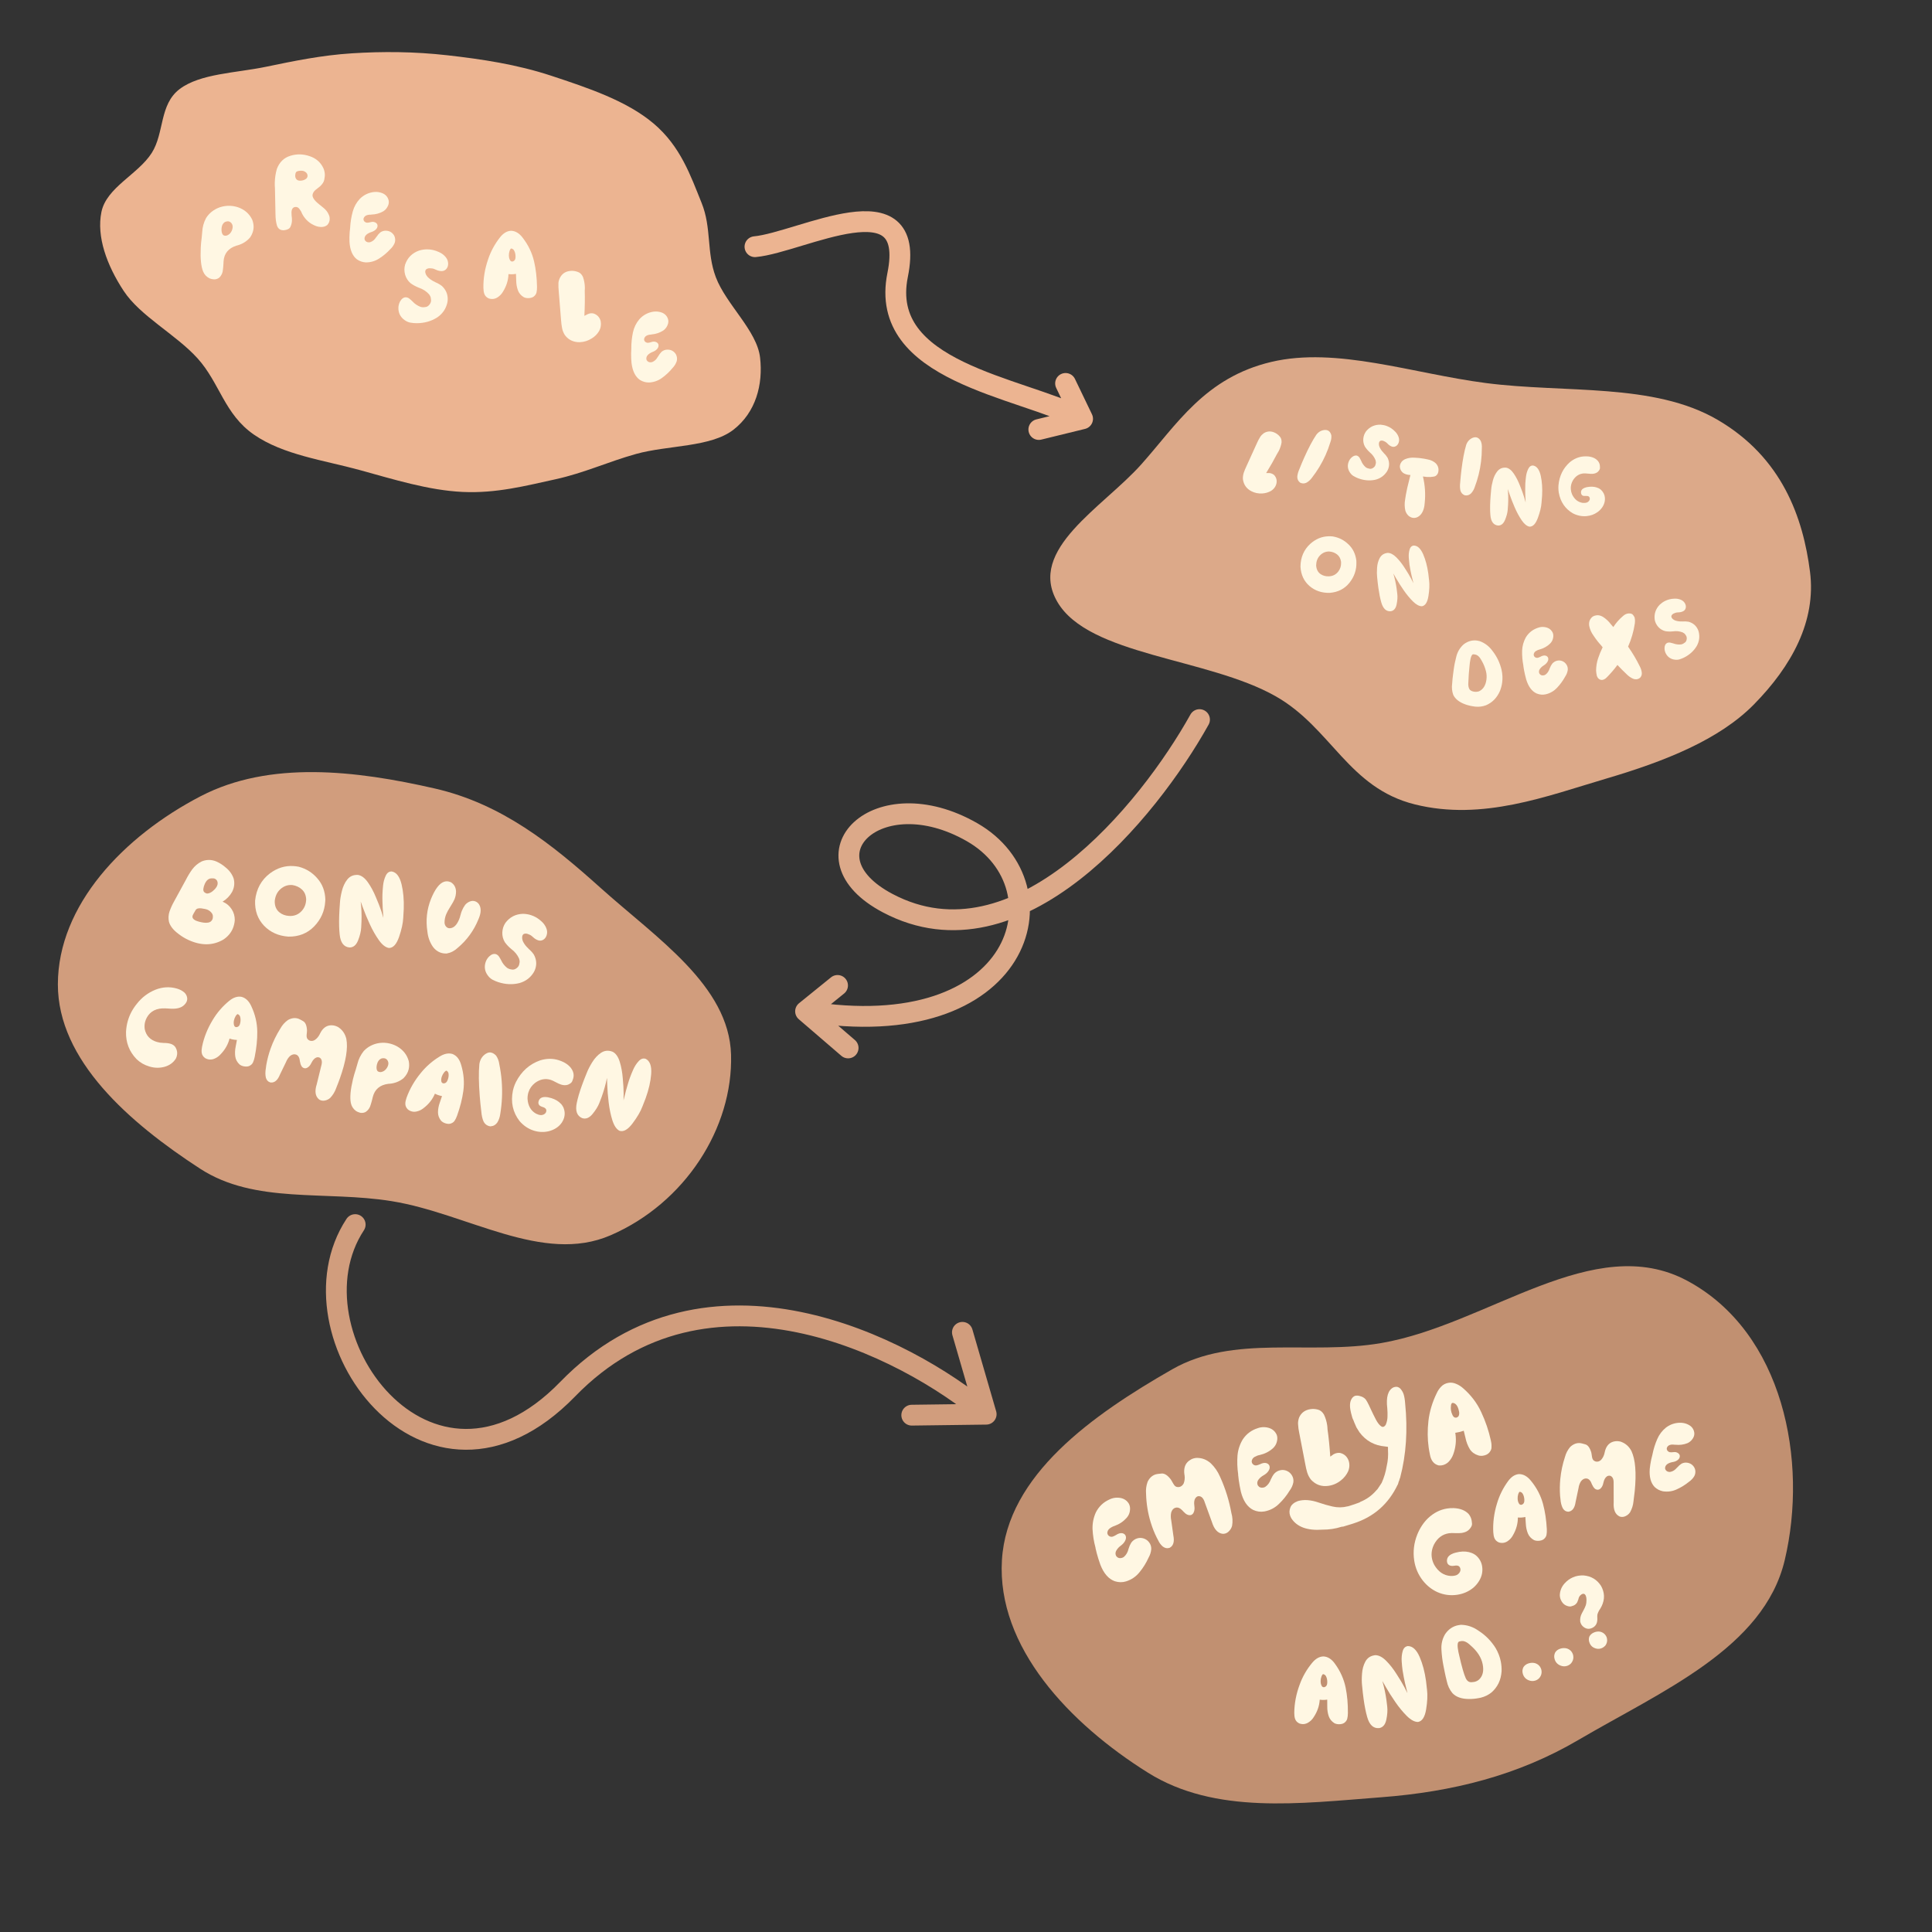 <svg width="650" height="650" viewBox="0 0 650 650" fill="none" xmlns="http://www.w3.org/2000/svg">
<rect x="0" y="0" width="650" height="650" fill="#333333" stroke="none"/>
<g clip-path="url(#clip0_42_2)">
<path d="M120.966 158.127C132.508 161.295 144.174 164.964 155.628 165.506C166.908 166.041 176.865 163.44 186.875 161.249C196.533 159.135 204.663 155.328 213.97 152.736C224.776 149.727 239.107 150.525 246.773 144.567C254.281 138.732 256.771 129.39 255.717 120.292C254.667 111.218 244.307 102.449 240.832 93.259C237.644 84.829 239.457 76.689 236.046 68.266C232.344 59.126 228.999 49.254 219.892 41.55C210.808 33.866 197.667 29.519 185.479 25.491C173.963 21.685 162.127 19.903 150.401 18.584C139.426 17.35 128.779 17.275 118.348 17.942C108.185 18.591 98.852 20.524 89.416 22.482C79.392 24.561 67.362 24.735 60.453 29.952C53.552 35.164 55.337 44.72 51.049 51.457C46.453 58.68 35.81 63.038 34.12 71.334C32.438 79.589 35.913 89.201 41.596 97.852C47.202 106.386 59.134 112.475 66.442 120.537C73.949 128.819 75.457 139.347 85.461 146.244C95.367 153.073 108.875 154.808 120.966 158.127Z" fill="#ECB491"/>
<path d="M254 83C269.536 81.532 308.624 59.778 302 92.5C295.376 125.222 342.975 130.024 364.223 140.897M364.223 140.897L358.5 129M364.223 140.897L349.5 144.5" stroke="#ECB491" stroke-width="7" stroke-linecap="round"/>
<path fill-rule="evenodd" clip-rule="evenodd" d="M464.684 604.671C437.425 606.748 408.828 610.536 386.265 596.431C359.807 579.891 335.354 554.118 337.087 524.904C338.785 496.278 367.694 475.96 394.316 460.721C415.165 448.786 440.494 456.018 464.684 451.862C500.629 445.686 536.209 413.979 567.714 430.929C599.981 448.289 608.383 491.511 600.449 524.904C593.401 554.566 558.985 568.966 531.011 585.402C510.733 597.316 488.722 602.839 464.684 604.671Z" fill="#C19071"/>
<path d="M403.562 242.102C386.41 272.893 342.448 326.946 298.688 303.878C268.811 288.129 295.096 261.684 327.04 279.983C358.984 298.281 344.294 352.154 271.024 340.251M271.024 340.251L281.784 331.54M271.024 340.251L285.34 352.566" stroke="#DCA989" stroke-width="7" stroke-linecap="round"/>
<path d="M119.5 412C95.5 448.5 143.998 515.733 190.991 467.363C237.984 418.993 304.433 452.829 331.787 475.791M331.787 475.791L306.75 476.118M331.787 475.791L323.791 448.25" stroke="#D19D7D" stroke-width="7" stroke-linecap="round"/>
<path fill-rule="evenodd" clip-rule="evenodd" d="M476.034 270.636C453.574 265.055 447.925 244.871 429.182 234.25C406.25 221.255 366.243 220.633 355.708 202.451C345.519 184.864 371.04 170.723 383.978 156.228C395.886 142.887 405.345 127.042 427.73 121.76C449.723 116.571 475.28 125.682 499.915 128.873C526.609 132.332 556.305 128.691 577.793 141.203C599.696 153.956 606.647 174.336 608.957 192.365C611.082 208.951 602.792 224.089 590.071 237.016C578.426 248.849 560.209 256.109 540.516 261.914C520.45 267.83 498.811 276.295 476.034 270.636Z" fill="#DCA989"/>
<path d="M72.248 93.993L71.888 93.976C71.435 93.954 70.986 93.853 70.541 93.672C69.496 93.169 68.759 92.387 68.328 91.326C67.635 89.611 67.372 86.956 67.541 83.36C67.595 82.215 67.702 81.072 67.862 79.931L68.026 78.137C68.106 76.432 68.541 74.838 69.332 73.353C70.427 71.642 71.978 70.434 73.987 69.727C75.126 69.354 76.281 69.194 77.453 69.249C78.332 69.29 79.206 69.452 80.073 69.733C82.28 70.504 83.87 71.886 84.844 73.881C85.201 74.805 85.359 75.707 85.318 76.586C85.265 77.705 84.881 78.795 84.163 79.856C83.033 81.191 81.589 82.097 79.831 82.575L79.548 82.642C76.81 83.528 75.364 85.316 75.212 88.005L75.18 88.684C75.148 89.35 75.09 90.028 75.004 90.718C74.927 91.782 74.525 92.671 73.798 93.385C73.354 93.737 72.837 93.94 72.248 93.993ZM75.74 79.3C75.927 79.309 76.114 79.291 76.303 79.246C76.901 79.034 77.372 78.656 77.718 78.111C78.064 77.567 78.251 76.989 78.28 76.376C78.304 75.87 78.151 75.422 77.823 75.033C77.57 74.727 77.245 74.539 76.848 74.467C76.368 74.444 75.937 74.544 75.552 74.766C74.917 75.217 74.576 75.948 74.528 76.961C74.491 77.76 74.609 78.379 74.882 78.819C75.055 79.121 75.341 79.281 75.74 79.3Z" fill="#FFF7E3"/>
<path d="M95.482 77.469L95.242 77.462C94.203 77.431 93.512 76.889 93.171 75.839C92.857 74.762 92.694 73.516 92.684 72.102L92.507 63.413C92.448 62.717 92.43 62.023 92.451 61.33C92.498 59.784 92.73 58.284 93.147 56.829C94.017 54.561 95.502 53.099 97.603 52.442C98.734 52.077 99.873 51.911 101.019 51.946C102.032 51.977 103.067 52.168 104.123 52.52C106.316 53.227 107.888 54.609 108.84 56.665C109.163 57.449 109.312 58.24 109.288 59.04C109.28 59.306 109.211 59.798 109.083 60.514C108.955 61.204 108.493 61.924 107.697 62.673L106.098 63.945C105.55 64.409 105.226 64.986 105.125 65.677C105.14 66.051 105.249 66.401 105.453 66.727C105.781 67.351 106.544 68.121 107.744 69.038C108.083 69.288 108.421 69.565 108.759 69.869C109.698 70.591 110.364 71.492 110.758 72.571C110.882 72.868 110.937 73.257 110.923 73.736C110.9 74.483 110.627 75.141 110.102 75.712C109.528 76.175 108.814 76.394 107.961 76.368C107.428 76.351 106.911 76.256 106.409 76.08C104.298 75.323 102.713 73.941 101.653 71.934C101.457 71.368 101.192 70.88 100.857 70.469C100.5 69.925 100.082 69.645 99.602 69.631C98.616 69.601 98.104 70.212 98.066 71.465C98.056 71.785 98.071 72.159 98.112 72.587C98.201 73.177 98.238 73.711 98.223 74.191C98.201 74.911 98.033 75.613 97.719 76.297C97.432 76.955 96.687 77.346 95.482 77.469ZM100.951 60.788C101.351 60.8 101.726 60.745 102.077 60.622C102.454 60.5 102.766 60.336 103.012 60.13C103.258 59.924 103.414 59.635 103.478 59.264C103.497 58.651 103.245 58.176 102.721 57.84C102.355 57.589 101.959 57.457 101.533 57.444C100.68 57.418 100.062 57.546 99.68 57.828C99.46 58.061 99.339 58.511 99.319 59.178C99.33 59.685 99.504 60.104 99.841 60.434C100.128 60.656 100.458 60.773 100.831 60.784L100.951 60.788Z" fill="#FFF7E3"/>
<path d="M123.006 88.279C121.94 88.211 120.959 87.864 120.061 87.238C118.584 86.07 117.758 84.125 117.583 81.402C117.563 80.922 117.557 80.428 117.564 79.922C117.58 78.802 117.662 77.669 117.812 76.525L117.814 76.405C117.919 74.62 118.21 72.863 118.688 71.137C119.138 69.516 119.931 68.101 121.068 66.89C122.394 65.575 123.978 64.811 125.821 64.597L126.542 64.567C127.368 64.579 128.166 64.763 128.934 65.121C129.94 65.642 130.556 66.451 130.78 67.547L130.813 68.028C130.806 68.561 130.638 69.105 130.31 69.661C130.009 70.217 129.562 70.69 128.97 71.082C127.733 71.785 126.395 72.152 124.954 72.185L124.793 72.223C123.434 72.204 122.614 72.619 122.336 73.469L122.292 73.708C122.287 74.055 122.416 74.35 122.68 74.594C122.943 74.811 123.208 74.921 123.475 74.925C123.848 74.93 124.196 74.882 124.517 74.779C124.865 74.678 125.199 74.629 125.519 74.634C125.812 74.664 126.091 74.748 126.356 74.885C126.805 75.159 127.027 75.522 127.021 75.975C127.014 76.455 126.794 76.892 126.362 77.286C125.957 77.653 125.446 77.926 124.83 78.104C123.383 78.617 122.653 79.34 122.639 80.273C122.638 80.407 122.662 80.554 122.713 80.715C122.999 81.252 123.448 81.525 124.062 81.534C124.275 81.537 124.489 81.5 124.703 81.423C125.427 81.14 126.008 80.654 126.444 79.967L126.689 79.651C127.043 79.096 127.463 78.608 127.949 78.188C128.515 77.796 129.131 77.605 129.798 77.614C130.518 77.625 131.142 77.82 131.67 78.201C132.54 78.853 132.968 79.713 132.953 80.779C132.949 81.099 132.891 81.418 132.78 81.737C132.448 82.532 131.958 83.232 131.31 83.836C130.199 85.047 128.944 86.097 127.545 86.984C126.172 87.871 124.659 88.303 123.006 88.279Z" fill="#FFF7E3"/>
<path d="M140.162 108.736C139.549 108.737 138.829 108.672 138.002 108.539C137.202 108.38 136.428 107.982 135.68 107.343C134.586 106.384 134.037 105.158 134.035 103.665C134.034 102.918 134.207 102.198 134.552 101.504C135.084 100.517 135.75 100.022 136.55 100.021C136.977 100.047 137.364 100.194 137.711 100.46C138.058 100.726 138.392 101.019 138.712 101.338L138.752 101.378C139.527 102.231 140.448 102.856 141.515 103.254C141.808 103.334 142.115 103.374 142.435 103.373C142.675 103.373 142.995 103.332 143.395 103.252C143.821 103.145 144.194 102.877 144.514 102.45C144.86 101.997 145.032 101.53 145.032 101.05C145.032 100.943 145.005 100.703 144.951 100.33C144.924 99.956 144.723 99.517 144.349 99.011C143.441 97.999 142.28 97.253 140.866 96.775C139.852 96.377 138.931 95.871 138.104 95.259C137.223 94.487 136.621 93.541 136.3 92.422C136.139 91.835 136.058 91.262 136.057 90.702C136.057 90.142 136.136 89.582 136.295 89.022C137.092 86.701 138.663 85.125 141.009 84.295C141.915 84.027 142.808 83.893 143.688 83.891C145.048 83.89 146.382 84.194 147.689 84.806C148.597 85.205 149.357 85.777 149.972 86.523C150.506 87.189 150.774 87.922 150.775 88.722C150.776 89.442 150.563 90.042 150.137 90.523C149.711 90.977 149.205 91.204 148.618 91.205C147.952 91.206 147.285 91.046 146.618 90.727L146.057 90.488C145.657 90.329 145.15 90.249 144.537 90.25C144.057 90.251 143.644 90.398 143.297 90.692C143.138 90.906 143.058 91.146 143.058 91.412C143.059 91.599 143.126 91.879 143.26 92.252C143.42 92.599 143.634 92.918 143.901 93.211C144.569 93.877 145.343 94.409 146.223 94.808L146.503 94.968C147.277 95.287 147.998 95.699 148.665 96.205C149.973 97.43 150.629 98.895 150.631 100.602C150.632 100.975 150.592 101.375 150.513 101.802C150.036 103.909 148.891 105.578 147.08 106.807C145.055 108.09 142.749 108.733 140.162 108.736Z" fill="#FFF7E3"/>
<path d="M165.622 100.594C165.249 100.601 164.861 100.541 164.459 100.415C163.706 100.081 163.204 99.57 162.952 98.881C162.755 98.325 162.65 97.66 162.637 96.886C162.581 93.714 163.098 90.531 164.189 87.338C165.075 84.655 166.405 82.178 168.179 79.906C169.301 78.473 170.541 77.718 171.9 77.641C173.394 77.668 174.728 78.471 175.903 80.05C177.759 82.472 179.019 85.103 179.682 87.945C180.288 90.548 180.618 93.396 180.672 96.489C180.685 97.182 180.629 97.81 180.506 98.372C180.382 98.935 180.044 99.421 179.491 99.831C179.043 100.132 178.459 100.289 177.739 100.301C177.206 100.311 176.711 100.213 176.254 100.007C175.284 99.438 174.616 98.663 174.252 97.682C173.888 96.675 173.696 95.625 173.677 94.532L173.595 92.133C173.143 92.221 172.677 92.269 172.197 92.278C171.824 92.284 171.45 92.264 171.076 92.217C171.006 94.299 170.387 96.27 169.22 98.131C168.78 98.912 168.151 99.563 167.334 100.084C166.779 100.414 166.209 100.584 165.622 100.594ZM172.362 87.994C172.548 87.991 172.76 87.894 172.997 87.703C173.233 87.485 173.374 87.189 173.421 86.815L173.452 86.295C173.439 85.548 173.294 84.91 173.018 84.382C172.852 84.011 172.567 83.763 172.165 83.637L172.004 83.6C171.845 83.602 171.675 83.819 171.496 84.249L171.458 84.369C171.28 84.879 171.196 85.401 171.205 85.934C171.217 86.574 171.346 87.105 171.593 87.528C171.759 87.845 172.015 88 172.362 87.994Z" fill="#FFF7E3"/>
<path d="M195.055 115.123L194.294 115.108C192.474 114.928 191.047 114.121 190.012 112.687C189.561 111.955 189.256 111.178 189.096 110.356C188.934 109.507 188.826 108.657 188.772 107.805L187.965 97.826L187.887 96.668C187.873 96.269 187.871 95.788 187.879 95.228C187.913 94.64 188.106 94.006 188.457 93.328C189.238 91.915 190.508 91.179 192.267 91.122C192.96 91.099 193.671 91.222 194.401 91.492C195.156 91.734 195.734 92.302 196.137 93.196C196.52 94.304 196.731 95.431 196.768 96.577C196.782 97.004 196.769 97.418 196.729 97.819C196.808 100.245 196.767 103.061 196.606 106.268L197.275 105.926C197.904 105.585 198.445 105.407 198.898 105.392C199.191 105.383 199.473 105.413 199.742 105.485C200.929 105.899 201.703 106.714 202.063 107.93C202.127 108.248 202.164 108.567 202.174 108.887C202.202 109.74 202.002 110.56 201.575 111.348C200.968 112.382 200.155 113.209 199.135 113.829C197.881 114.644 196.521 115.075 195.055 115.123Z" fill="#FFF7E3"/>
<path d="M218.307 128.692C217.239 128.689 216.238 128.403 215.303 127.833C213.757 126.758 212.813 124.867 212.472 122.16C212.423 121.682 212.386 121.19 212.362 120.684C212.309 119.565 212.322 118.43 212.401 117.278L212.396 117.158C212.391 115.37 212.574 113.599 212.945 111.847C213.295 110.202 214 108.74 215.061 107.462C216.303 106.068 217.837 105.208 219.664 104.882L220.381 104.808C221.207 104.769 222.014 104.904 222.803 105.214C223.839 105.672 224.503 106.441 224.794 107.522L224.857 108C224.882 108.533 224.748 109.086 224.455 109.661C224.188 110.234 223.772 110.734 223.204 111.161C222.013 111.938 220.7 112.388 219.264 112.509L219.106 112.556C217.747 112.621 216.955 113.085 216.729 113.95L216.7 114.192C216.717 114.538 216.864 114.825 217.141 115.052C217.418 115.253 217.689 115.346 217.956 115.334C218.329 115.316 218.672 115.247 218.987 115.125C219.328 115.002 219.659 114.933 219.978 114.918C220.273 114.931 220.556 114.997 220.829 115.118C221.294 115.363 221.537 115.712 221.559 116.165C221.582 116.644 221.389 117.094 220.982 117.513C220.6 117.905 220.107 118.209 219.503 118.424C218.09 119.025 217.406 119.792 217.45 120.724C217.456 120.857 217.489 121.002 217.55 121.16C217.868 121.678 218.334 121.923 218.947 121.894C219.16 121.884 219.371 121.834 219.58 121.744C220.286 121.417 220.835 120.897 221.228 120.185L221.453 119.854C221.773 119.278 222.162 118.766 222.622 118.317C223.162 117.891 223.765 117.662 224.431 117.631C225.151 117.597 225.785 117.754 226.336 118.101C227.245 118.699 227.725 119.531 227.775 120.596C227.79 120.916 227.752 121.238 227.661 121.563C227.379 122.377 226.933 123.105 226.322 123.748C225.288 125.025 224.1 126.149 222.758 127.12C221.442 128.09 219.958 128.614 218.307 128.692Z" fill="#FFF7E3"/>
<path d="M421.041 165.279C419.371 164.422 418.412 163.067 418.164 161.213C418.124 160.497 418.218 159.778 418.445 159.055C418.691 158.342 418.975 157.649 419.297 156.975L422.93 148.984L423.369 148.058C423.525 147.755 423.734 147.394 423.996 146.977C424.267 146.541 424.672 146.126 425.211 145.731C426.43 144.99 427.714 144.965 429.061 145.656C429.631 145.949 430.132 146.35 430.566 146.86C431.028 147.361 431.226 148.05 431.16 148.927C430.987 149.918 430.672 150.859 430.214 151.751C430.048 152.074 429.859 152.396 429.646 152.718C428.672 154.616 427.452 156.76 425.986 159.149L427.102 159.146C427.464 159.188 427.797 159.287 428.101 159.443C428.31 159.55 428.513 159.69 428.712 159.864C429.438 160.692 429.676 161.654 429.426 162.748C429.347 163.043 429.244 163.314 429.117 163.561C428.786 164.206 428.284 164.74 427.612 165.162C426.7 165.677 425.714 165.963 424.654 166.019C423.366 166.1 422.161 165.854 421.041 165.279Z" fill="#FFF7E3"/>
<path d="M437.553 162.441L437.407 162.376C436.745 161.87 436.429 161.191 436.46 160.34C436.531 159.554 436.771 158.703 437.181 157.788C437.697 156.476 438.239 155.188 438.805 153.922C440.269 150.651 441.62 148.1 442.859 146.271C443.6 145.293 444.542 144.756 445.684 144.659C446.093 144.632 446.444 144.684 446.736 144.815C447.301 145.067 447.691 145.605 447.908 146.426C447.991 147.234 447.877 148.036 447.568 148.833C447.116 150.313 446.58 151.745 445.962 153.127C444.742 155.854 443.204 158.403 441.349 160.774C440.87 161.425 440.296 161.951 439.626 162.352C438.925 162.717 438.234 162.746 437.553 162.441Z" fill="#FFF7E3"/>
<path d="M456.87 160.889C456.411 160.714 455.892 160.458 455.313 160.122C454.761 159.774 454.297 159.254 453.923 158.562C453.38 157.532 453.323 156.459 453.75 155.344C453.963 154.786 454.298 154.297 454.756 153.879C455.436 153.294 456.076 153.116 456.673 153.345C456.984 153.487 457.231 153.707 457.414 154.005C457.597 154.304 457.762 154.618 457.91 154.949L457.928 154.99C458.262 155.849 458.77 156.58 459.453 157.184C459.649 157.327 459.867 157.445 460.106 157.536C460.285 157.605 460.536 157.667 460.857 157.721C461.207 157.764 461.562 157.671 461.923 157.444C462.311 157.204 462.574 156.905 462.712 156.547C462.742 156.467 462.791 156.28 462.858 155.986C462.945 155.699 462.921 155.313 462.787 154.828C462.399 153.812 461.746 152.922 460.827 152.159C460.185 151.571 459.642 150.929 459.2 150.234C458.764 149.405 458.586 148.526 458.667 147.598C458.715 147.114 458.819 146.662 458.98 146.244C459.14 145.826 459.36 145.43 459.639 145.057C460.9 143.553 462.526 142.827 464.516 142.881C465.269 142.941 465.975 143.096 466.632 143.348C467.648 143.737 468.557 144.347 469.358 145.179C469.921 145.737 470.325 146.383 470.569 147.116C470.777 147.767 470.767 148.391 470.538 148.989C470.332 149.527 470.001 149.914 469.545 150.151C469.097 150.367 468.653 150.392 468.215 150.224C467.717 150.033 467.265 149.723 466.858 149.293L466.508 148.954C466.255 148.72 465.9 148.515 465.441 148.34C465.083 148.203 464.732 148.194 464.389 148.314C464.208 148.428 464.08 148.584 464.004 148.784C463.95 148.923 463.92 149.151 463.913 149.468C463.933 149.773 464.001 150.073 464.117 150.369C464.424 151.057 464.849 151.677 465.393 152.227L465.556 152.427C466.042 152.887 466.462 153.402 466.815 153.971C467.441 155.261 467.51 156.544 467.022 157.819C466.915 158.098 466.771 158.385 466.589 158.681C465.628 160.118 464.294 161.035 462.589 161.433C460.709 161.81 458.802 161.629 456.87 160.889Z" fill="#FFF7E3"/>
<path d="M475.421 174.237L475.326 174.22C474.738 174.117 474.221 173.852 473.776 173.427C473.335 172.981 473.018 172.448 472.824 171.829C472.541 170.609 472.51 169.369 472.733 168.109L472.979 166.527C473.261 164.931 473.622 163.316 474.062 161.682L474.522 159.813C474.283 159.815 474.027 159.791 473.754 159.743C473.019 159.613 472.413 159.365 471.936 159C471.32 158.436 470.995 157.761 470.961 156.975L471.001 156.56C471.072 156.161 471.249 155.77 471.533 155.387C471.839 155.007 472.25 154.701 472.768 154.467C473.772 154.059 474.829 153.899 475.94 153.987C476.995 154.022 478.048 154.132 479.098 154.317L480.322 154.566C481.393 154.755 482.312 155.198 483.077 155.897C483.823 156.7 484.102 157.637 483.913 158.709C483.798 159.36 483.461 159.853 482.904 160.188C482.598 160.329 482.05 160.427 481.26 160.483C480.474 160.517 479.713 160.47 478.978 160.34L478.726 160.295C479.441 163.238 479.641 166.219 479.325 169.239C479.307 169.583 479.269 169.923 479.21 170.259C478.902 172.003 478.203 173.201 477.113 173.853C476.58 174.171 476.016 174.299 475.421 174.237Z" fill="#FFF7E3"/>
<path d="M492.996 166.665L492.837 166.646C492.055 166.357 491.554 165.802 491.331 164.979C491.168 164.207 491.146 163.323 491.267 162.328C491.374 160.923 491.511 159.532 491.679 158.155C492.112 154.598 492.651 151.762 493.295 149.648C493.715 148.496 494.456 147.705 495.519 147.276C495.902 147.129 496.252 147.075 496.57 147.114C497.184 147.188 497.716 147.586 498.165 148.307C498.483 149.055 498.611 149.855 498.55 150.707C498.555 152.255 498.466 153.781 498.283 155.285C497.921 158.249 497.204 161.139 496.131 163.952C495.866 164.715 495.472 165.387 494.95 165.968C494.388 166.523 493.737 166.755 492.996 166.665Z" fill="#FFF7E3"/>
<path d="M503.985 176.808C502.456 176.64 501.601 175.461 501.421 173.272C501.303 171.898 501.295 170.263 501.398 168.368C501.459 167.239 501.558 166.005 501.695 164.666C501.763 163.794 501.958 162.768 502.278 161.589C502.6 160.389 503.104 159.369 503.79 158.531C504.499 157.672 505.428 157.273 506.579 157.336L506.738 157.344C507.669 157.523 508.529 158.2 509.32 159.375C510.111 160.55 510.797 161.891 511.378 163.396C511.981 164.882 512.455 166.189 512.799 167.319L513.283 169.044L513.226 167.727C513.166 166.869 513.137 165.821 513.14 164.582C513.132 163.94 513.145 163.311 513.178 162.693C513.212 162.075 513.286 161.299 513.401 160.365C513.515 159.432 513.765 158.569 514.15 157.778C514.536 156.966 515.091 156.579 515.815 156.619C517.063 156.857 517.918 158.025 518.381 160.123C518.809 162.09 518.956 164.299 518.823 166.748C518.814 166.919 518.749 167.727 518.628 169.173C518.529 170.599 518.116 172.297 517.39 174.266C516.664 176.235 515.735 177.21 514.604 177.191C513.715 177.036 512.835 176.326 511.963 175.061C511.093 173.775 510.306 172.322 509.604 170.703C508.901 169.084 508.338 167.643 507.915 166.381L507.279 164.52C507.44 166.281 507.473 168.035 507.378 169.781C507.37 169.93 507.328 170.516 507.251 171.537C507.174 172.558 506.866 173.706 506.327 174.98C505.789 176.233 505.009 176.842 503.985 176.808Z" fill="#FFF7E3"/>
<path d="M533.72 173.648C532.168 173.776 530.654 173.462 529.179 172.706C526.594 171.206 525.012 168.886 524.432 165.744L524.334 164.95C524.289 164.397 524.286 163.851 524.328 163.313C524.62 160.099 525.903 157.489 528.178 155.482C529.582 154.339 531.113 153.699 532.772 153.562C533.282 153.52 533.796 153.521 534.313 153.564C535.803 153.719 536.917 154.248 537.655 155.151C538.014 155.614 538.218 156.143 538.267 156.738C538.274 156.823 538.283 157.058 538.293 157.442C538.303 157.827 538.061 158.264 537.566 158.754C537.126 159.133 536.556 159.351 535.854 159.409C535.45 159.442 534.924 159.421 534.276 159.346C533.627 159.271 533.133 159.248 532.793 159.276C531.283 159.4 530.084 160.173 529.195 161.595C528.634 162.583 528.396 163.587 528.48 164.608C528.527 165.182 528.671 165.759 528.912 166.338C529.713 168.006 530.904 168.957 532.486 169.191C532.745 169.212 532.991 169.213 533.225 169.194C533.501 169.171 533.743 169.119 533.95 169.038C534.445 168.804 534.748 168.458 534.86 168C534.874 167.913 534.877 167.816 534.868 167.71C534.816 167.072 534.375 166.787 533.546 166.856C533.035 166.898 532.668 166.853 532.443 166.722C532.128 166.534 531.953 166.227 531.918 165.802C531.855 165.036 532.248 164.48 533.097 164.131C533.531 163.946 534.099 163.824 534.8 163.766C535.927 163.673 536.914 163.828 537.76 164.229L537.792 164.226C538.106 164.393 538.4 164.593 538.677 164.828C539.445 165.578 539.871 166.463 539.955 167.484C539.988 167.888 539.96 168.329 539.871 168.807C539.556 170.181 538.763 171.338 537.492 172.278C536.381 173.076 535.123 173.533 533.72 173.648Z" fill="#FFF7E3"/>
<path d="M447.347 199.462C444.681 199.523 442.416 198.751 440.552 197.144C438.687 195.516 437.68 193.348 437.532 190.642C437.563 187.504 438.668 184.94 440.847 182.952C442.654 181.338 444.677 180.496 446.916 180.426C447.406 180.411 447.898 180.428 448.39 180.477C450.428 180.819 452.185 181.703 453.659 183.13C455.154 184.535 456.043 186.354 456.326 188.586L456.343 189.162C456.423 191.721 455.641 194.029 453.997 196.086C452.353 198.122 450.136 199.247 447.347 199.462ZM447.014 193.902C448.4 193.859 449.493 193.302 450.292 192.231C450.927 191.379 451.227 190.399 451.193 189.29L451.184 189.002C451.022 187.918 450.57 187.089 449.826 186.515C449.083 185.94 448.197 185.616 447.171 185.541L447.011 185.546C445.859 185.582 444.87 186.039 444.044 186.918C443.238 187.776 442.824 188.877 442.802 190.223C442.886 191.543 443.385 192.52 444.301 193.154C445.086 193.684 445.991 193.933 447.014 193.902Z" fill="#FFF7E3"/>
<path d="M467.921 205.644C466.388 205.775 465.321 204.784 464.72 202.672C464.338 201.347 464.014 199.744 463.748 197.864C463.589 196.745 463.447 195.515 463.322 194.176C463.221 193.307 463.213 192.263 463.299 191.044C463.381 189.804 463.678 188.706 464.189 187.75C464.718 186.771 465.553 186.2 466.694 186.038L466.852 186.016C467.8 186.011 468.775 186.508 469.779 187.508C470.782 188.508 471.714 189.69 472.576 191.055C473.455 192.395 474.173 193.586 474.73 194.628L475.539 196.226L475.228 194.945C475.003 194.115 474.771 193.092 474.534 191.876C474.402 191.248 474.293 190.628 474.206 190.015C474.119 189.403 474.042 188.627 473.973 187.689C473.905 186.751 473.983 185.856 474.207 185.006C474.428 184.134 474.898 183.647 475.616 183.546C476.886 183.538 477.952 184.518 478.813 186.486C479.613 188.334 480.185 190.472 480.529 192.901C480.553 193.07 480.646 193.875 480.807 195.318C480.987 196.736 480.911 198.481 480.58 200.553C480.249 202.626 479.526 203.762 478.413 203.963C477.511 203.983 476.51 203.457 475.41 202.385C474.307 201.292 473.254 200.019 472.251 198.566C471.247 197.114 470.416 195.81 469.757 194.654L468.772 192.951C469.271 194.647 469.643 196.361 469.889 198.093C469.91 198.241 469.981 198.823 470.104 199.84C470.227 200.857 470.147 202.043 469.865 203.397C469.58 204.73 468.932 205.479 467.921 205.644Z" fill="#FFF7E3"/>
<path d="M496.41 237.745L495.903 237.678C494.887 237.544 493.897 237.306 492.931 236.963C490.94 236.227 489.615 235.181 488.955 233.825C488.51 232.626 488.377 231.349 488.556 229.996L488.572 229.869C488.637 228.887 488.732 227.921 488.858 226.969L489.08 225.288C489.275 223.807 489.584 222.277 490.008 220.698C490.452 219.121 491.271 217.809 492.463 216.761C493.849 215.717 495.335 215.3 496.921 215.509C497.196 215.545 497.479 215.604 497.769 215.685C499.538 216.306 501.004 217.424 502.168 219.041C503.622 220.911 504.625 223.012 505.178 225.344C505.505 226.786 505.576 228.205 505.392 229.601C505.266 230.553 505.024 231.489 504.666 232.41C503.669 234.753 502.077 236.383 499.89 237.3C498.76 237.71 497.6 237.859 496.41 237.745ZM496.039 232.725C496.568 232.795 497.091 232.745 497.608 232.577C499.007 231.922 499.837 230.601 500.1 228.613C500.225 227.661 500.167 226.717 499.924 225.781C499.597 224.512 499.116 223.34 498.483 222.267C497.833 220.998 497.074 220.306 496.207 220.192L495.699 220.125C495.165 220.097 494.772 221.035 494.521 222.939C494.452 223.468 494.411 223.86 494.398 224.117C494.206 225.899 494.078 227.69 494.013 229.489C493.907 230.615 494.064 231.464 494.484 232.036C494.844 232.406 495.362 232.636 496.039 232.725Z" fill="#FFF7E3"/>
<path d="M520.052 233.588C519.055 233.819 518.05 233.735 517.037 233.335C515.403 232.62 514.214 231.035 513.468 228.58L513.053 226.935C512.831 225.979 512.651 225.014 512.512 224.038C512.528 224.013 512.531 223.979 512.521 223.938C512.197 222.261 512.057 220.574 512.101 218.877C512.174 217.305 512.587 215.83 513.339 214.45C514.26 212.944 515.548 211.889 517.203 211.286C517.443 211.186 517.688 211.107 517.937 211.05C518.664 210.881 519.399 210.885 520.141 211.063C521.187 211.324 521.94 211.926 522.401 212.871L522.526 213.269C522.642 213.767 522.617 214.321 522.452 214.928C522.302 215.511 521.988 216.044 521.509 216.527C520.562 217.448 519.421 218.097 518.085 218.473C517.607 218.584 517.148 218.778 516.709 219.055C516.29 219.328 516.051 219.712 515.991 220.208L516.018 220.464C516.095 220.797 516.295 221.046 516.618 221.212C516.865 221.33 517.113 221.36 517.362 221.302C517.611 221.244 517.903 221.132 518.237 220.967C518.566 220.781 518.876 220.654 519.167 220.587C519.458 220.519 519.743 220.519 520.021 220.585C520.494 220.738 520.78 221.022 520.876 221.438C520.973 221.854 520.867 222.294 520.559 222.76C520.267 223.2 519.862 223.579 519.345 223.896C518.827 224.214 518.404 224.608 518.075 225.078C517.794 225.472 517.705 225.887 517.806 226.323C517.84 226.469 517.905 226.607 518.001 226.738C518.345 227.184 518.829 227.334 519.453 227.189C519.64 227.146 519.809 227.074 519.961 226.973C520.616 226.492 521.088 225.791 521.378 224.869C521.594 224.293 521.877 223.768 522.227 223.292C522.675 222.772 523.232 222.435 523.897 222.28C524.479 222.145 525.06 222.196 525.641 222.433C526.222 222.671 526.686 223.067 527.034 223.621C527.205 223.888 527.327 224.177 527.4 224.489C527.467 224.78 527.485 225.093 527.454 225.429C527.332 226.224 527.035 226.972 526.563 227.673C525.826 229.027 524.92 230.266 523.846 231.392C522.792 232.513 521.528 233.245 520.052 233.588Z" fill="#FFF7E3"/>
<path d="M550.583 228.535C550.222 228.57 549.841 228.51 549.441 228.356C548.612 227.986 547.864 227.458 547.198 226.772C546.161 225.801 545.152 224.784 544.171 223.721C543.128 225.129 541.992 226.461 540.763 227.715C540.567 227.906 540.39 228.073 540.233 228.217C540.094 228.337 539.912 228.451 539.687 228.559C539.483 228.664 539.275 228.727 539.062 228.748C538.829 228.77 538.59 228.74 538.346 228.656C537.609 228.342 537.185 227.622 537.077 226.496L536.99 225.604C537.006 224.21 537.219 222.871 537.631 221.588C538.062 220.282 538.582 219.01 539.191 217.772C539.018 217.532 538.835 217.303 538.643 217.086C537.856 216.262 537.012 215.175 536.11 213.827C535.368 212.805 534.887 211.705 534.666 210.526L534.644 210.303C534.529 209.114 534.94 208.153 535.876 207.419C536.304 207.185 536.741 207.046 537.187 207.003C537.887 206.936 538.59 207.114 539.296 207.539C540.323 208.19 541.218 209.025 541.981 210.044L542.777 210.964C543.693 209.568 544.774 208.339 546.022 207.275C546.592 206.748 547.196 206.454 547.833 206.393C548.619 206.317 549.162 206.5 549.462 206.943C549.783 207.383 549.951 207.678 549.965 207.826L550.058 208.46C550.091 208.8 550.079 209.23 550.022 209.75C549.618 212.446 548.862 215.049 547.754 217.556C549.244 219.663 550.549 221.862 551.671 224.154C552.065 224.909 552.295 225.626 552.361 226.306C552.423 226.943 552.251 227.495 551.846 227.963C551.471 228.299 551.05 228.49 550.583 228.535Z" fill="#FFF7E3"/>
<path d="M566.634 221.205C566.197 221.428 565.66 221.643 565.022 221.849C564.394 222.026 563.698 222.023 562.933 221.839C561.804 221.553 560.968 220.878 560.425 219.814C560.153 219.282 560.014 218.706 560.009 218.086C560.03 217.189 560.325 216.595 560.895 216.304C561.209 216.167 561.537 216.131 561.881 216.195C562.225 216.259 562.57 216.346 562.914 216.458L562.957 216.472C563.819 216.798 564.702 216.909 565.608 216.806C565.846 216.756 566.079 216.673 566.307 216.557C566.478 216.469 566.691 216.324 566.947 216.122C567.212 215.89 567.381 215.565 567.454 215.144C567.536 214.695 567.489 214.299 567.314 213.957C567.276 213.881 567.169 213.72 566.995 213.474C566.84 213.217 566.538 212.977 566.087 212.752C565.073 212.36 563.974 212.25 562.793 212.423C561.925 212.507 561.086 212.481 560.273 212.345C559.365 212.114 558.593 211.658 557.957 210.977C557.63 210.617 557.364 210.238 557.16 209.839C556.956 209.44 556.809 209.012 556.72 208.555C556.445 206.611 556.993 204.917 558.364 203.474C558.913 202.954 559.5 202.534 560.127 202.214C561.096 201.719 562.158 201.452 563.312 201.413C564.103 201.368 564.853 201.5 565.562 201.808C566.185 202.089 566.642 202.514 566.933 203.084C567.195 203.597 567.261 204.102 567.132 204.599C566.993 205.078 566.715 205.424 566.297 205.637C565.822 205.88 565.289 206.009 564.697 206.023L564.211 206.056C563.868 206.088 563.478 206.215 563.041 206.439C562.699 206.613 562.458 206.868 562.318 207.203C562.281 207.414 562.312 207.614 562.409 207.804C562.477 207.937 562.626 208.112 562.857 208.329C563.097 208.518 563.366 208.668 563.663 208.78C564.38 209.012 565.125 209.111 565.898 209.075L566.155 209.087C566.823 209.034 567.486 209.066 568.146 209.185C569.523 209.583 570.522 210.39 571.144 211.605C571.279 211.871 571.397 212.171 571.495 212.504C571.92 214.179 571.71 215.784 570.864 217.318C569.887 218.968 568.476 220.263 566.634 221.205Z" fill="#FFF7E3"/>
<path fill-rule="evenodd" clip-rule="evenodd" d="M245.953 354.801C246.661 379.495 230.46 404.776 205.395 415.608C182.563 425.474 157.289 408.254 131.82 404.123C109.455 400.496 85.769 405.174 67.36 393.218C43.514 377.732 19.441 356.735 19.472 331.161C19.505 304.509 41.593 281.334 67.515 267.871C90.727 255.816 119.667 259.179 146.312 265.287C168.829 270.449 185.7 284.027 202.042 298.709C220.857 315.612 245.286 331.572 245.953 354.801Z" fill="#D19D7D"/>
<path d="M63.428 316.255C62.287 315.736 61.195 315.077 60.151 314.28C58.349 312.961 57.248 311.581 56.85 310.14C56.592 308.968 56.657 307.796 57.044 306.624C57.249 306.044 57.479 305.475 57.733 304.917C57.988 304.358 58.266 303.811 58.569 303.275L62.529 296.024C63.152 294.784 63.861 293.613 64.656 292.51C65.487 291.394 66.517 290.515 67.746 289.873C68.415 289.562 69.172 289.38 70.018 289.325C71.031 289.288 71.986 289.474 72.884 289.883C74.025 290.402 75.064 291.08 76.001 291.917C77.243 292.922 78.118 294.155 78.624 295.617C78.974 297.036 78.851 298.401 78.254 299.711L78.105 300.039C77.332 301.416 76.257 302.523 74.879 303.361L75.243 303.526C76.335 304.024 77.235 304.814 77.943 305.898C78.651 306.982 79 308.211 78.99 309.583C78.899 310.685 78.649 311.684 78.24 312.582C77.589 314.014 76.534 315.204 75.077 316.152C71.582 318.165 67.699 318.199 63.428 316.255ZM69.462 300.587C69.642 300.64 69.898 300.625 70.23 300.541C70.843 300.351 71.392 300.015 71.876 299.532C72.35 299.133 72.732 298.648 73.022 298.076C73.309 297.445 73.305 296.843 73.01 296.269C72.82 295.977 72.592 295.771 72.325 295.649C72.033 295.517 71.614 295.472 71.067 295.516C70.162 295.573 69.444 296.184 68.914 297.349C68.649 297.931 68.484 298.486 68.42 299.014C68.313 299.698 68.551 300.172 69.134 300.438L69.462 300.587ZM65.947 309.755C66.794 310.082 67.662 310.301 68.549 310.412C69.041 310.489 69.542 310.483 70.052 310.393C70.716 310.285 71.192 309.915 71.479 309.284C71.579 309.066 71.627 308.766 71.625 308.384C71.648 308.013 71.539 307.641 71.298 307.268C70.921 306.745 70.454 306.356 69.895 306.102C69.434 305.892 68.718 305.727 67.747 305.608C66.776 305.488 66.133 305.678 65.817 306.179C65.647 306.424 65.507 306.668 65.396 306.911L65.227 307.185C65.103 307.393 64.986 307.618 64.876 307.86C64.522 308.637 64.879 309.268 65.947 309.755Z" fill="#FFF7E3"/>
<path d="M97.024 315.117C93.699 314.885 90.969 313.662 88.834 311.447C86.701 309.205 85.699 306.391 85.827 303.006C86.228 299.103 87.899 296.04 90.841 293.817C93.277 292.016 95.892 291.202 98.686 291.374C99.299 291.412 99.908 291.489 100.515 291.607C103.013 292.268 105.097 293.572 106.767 295.518C108.465 297.44 109.362 299.806 109.456 302.617L109.412 303.336C109.215 306.53 107.975 309.312 105.692 311.683C103.41 314.027 100.521 315.172 97.024 315.117ZM97.252 308.158C98.982 308.264 100.407 307.697 101.525 306.457C102.414 305.47 102.901 304.284 102.986 302.9L103.008 302.541C102.932 301.173 102.465 300.089 101.606 299.288C100.746 298.487 99.682 297.981 98.413 297.769L98.213 297.757C96.776 297.669 95.492 298.124 94.362 299.123C93.26 300.097 92.618 301.42 92.434 303.092C92.386 304.746 92.895 306.019 93.963 306.913C94.878 307.664 95.975 308.079 97.252 308.158Z" fill="#FFF7E3"/>
<path d="M117.586 318.765C115.67 318.598 114.568 317.15 114.28 314.42C114.093 312.706 114.037 310.664 114.111 308.292C114.155 306.879 114.243 305.334 114.375 303.658C114.436 302.566 114.649 301.278 115.016 299.796C115.383 298.286 115.983 296.998 116.817 295.93C117.678 294.836 118.829 294.312 120.268 294.357L120.468 294.363C121.635 294.559 122.73 295.381 123.753 296.826C124.775 298.272 125.67 299.928 126.439 301.793C127.235 303.632 127.865 305.252 128.328 306.654L128.982 308.795L128.873 307.151C128.773 306.081 128.707 304.771 128.676 303.223C128.647 302.422 128.645 301.635 128.669 300.862C128.693 300.089 128.764 299.117 128.88 297.947C128.997 296.777 129.284 295.692 129.742 294.692C130.201 293.666 130.883 293.167 131.79 293.195C133.356 293.457 134.458 294.892 135.097 297.5C135.688 299.947 135.935 302.702 135.84 305.767C135.833 305.981 135.775 306.993 135.665 308.804C135.583 310.588 135.116 312.722 134.265 315.203C133.414 317.684 132.281 318.93 130.867 318.939C129.752 318.771 128.631 317.909 127.506 316.353C126.381 314.77 125.357 312.978 124.432 310.974C123.507 308.971 122.763 307.187 122.198 305.622L121.349 303.315C121.601 305.51 121.693 307.701 121.624 309.886C121.619 310.073 121.582 310.806 121.516 312.084C121.449 313.363 121.098 314.806 120.461 316.413C119.824 317.994 118.866 318.778 117.586 318.765Z" fill="#FFF7E3"/>
<path d="M147.986 320.418C147.073 320.045 146.283 319.405 145.616 318.499C144.592 316.986 143.986 315.298 143.796 313.435C143.196 309.617 143.599 305.951 145.007 302.435C146.378 299.078 147.858 297.148 149.447 296.644C150.137 296.437 150.802 296.464 151.444 296.726L151.741 296.847C152.81 297.543 153.372 298.565 153.426 299.912C153.424 300.833 153.252 301.714 152.909 302.553C152.697 303.071 152.223 303.915 151.487 305.083C150.855 306.064 150.393 306.912 150.101 307.628C149.738 308.517 149.558 309.451 149.56 310.432C149.6 311.11 149.873 311.64 150.381 312.02L150.699 312.193C151.044 312.334 151.463 312.332 151.954 312.187C152.961 311.908 153.808 310.929 154.494 309.25C154.665 308.83 154.8 308.395 154.897 307.946L154.943 307.834C155.06 307.335 155.21 306.863 155.391 306.419C155.684 305.703 156.058 305.035 156.513 304.414C156.952 303.903 157.48 303.528 158.096 303.29C158.746 303.037 159.368 303.032 159.96 303.274C160.479 303.485 160.887 303.825 161.186 304.293C161.91 305.482 161.889 307.014 161.122 308.89L160.926 309.372C159.403 313.099 157.101 316.264 154.022 318.866C152.939 319.893 151.697 320.537 150.293 320.799C149.446 320.828 148.677 320.701 147.986 320.418Z" fill="#FFF7E3"/>
<path d="M167.639 330.433C167.056 330.245 166.391 329.96 165.645 329.579C164.933 329.181 164.32 328.563 163.806 327.724C163.06 326.475 162.917 325.14 163.376 323.719C163.605 323.008 163.991 322.376 164.534 321.823C165.345 321.048 166.131 320.783 166.892 321.029C167.29 321.185 167.613 321.443 167.861 321.804C168.109 322.164 168.336 322.546 168.542 322.948L168.568 322.999C169.042 324.048 169.725 324.927 170.617 325.636C170.871 325.802 171.151 325.934 171.456 326.032C171.684 326.106 172.001 326.166 172.406 326.213C172.845 326.243 173.282 326.104 173.718 325.796C174.187 325.471 174.495 325.08 174.642 324.623C174.675 324.522 174.724 324.285 174.788 323.914C174.877 323.55 174.822 323.07 174.622 322.473C174.071 321.23 173.196 320.163 171.998 319.272C171.157 318.58 170.437 317.816 169.839 316.978C169.239 315.972 168.959 314.887 168.998 313.722C169.026 313.115 169.126 312.545 169.298 312.012C169.47 311.479 169.718 310.971 170.043 310.487C171.517 308.525 173.497 307.511 175.984 307.445C176.929 307.47 177.82 307.617 178.658 307.888C179.952 308.305 181.127 309.007 182.182 309.992C182.922 310.651 183.469 311.43 183.823 312.329C184.126 313.127 184.154 313.907 183.909 314.668C183.687 315.354 183.3 315.859 182.747 316.185C182.201 316.485 181.649 316.545 181.091 316.365C180.457 316.16 179.871 315.803 179.335 315.294L178.876 314.893C178.545 314.618 178.087 314.387 177.503 314.198C177.047 314.051 176.608 314.063 176.188 314.236C175.97 314.39 175.82 314.594 175.739 314.847C175.681 315.025 175.659 315.312 175.671 315.708C175.717 316.087 175.821 316.457 175.985 316.818C176.415 317.658 176.987 318.403 177.701 319.054L177.919 319.292C178.556 319.834 179.115 320.449 179.593 321.136C180.46 322.704 180.631 324.301 180.107 325.925C179.992 326.28 179.831 326.649 179.624 327.03C178.52 328.887 176.917 330.121 174.814 330.732C172.493 331.327 170.101 331.228 167.639 330.433Z" fill="#FFF7E3"/>
<path d="M50.427 358.863L50.273 358.818C48.633 358.346 47.203 357.531 45.982 356.374C43.497 353.826 42.303 350.748 42.4 347.14C42.465 345.855 42.668 344.623 43.008 343.444C43.598 341.394 44.605 339.492 46.026 337.737C47.702 335.584 49.797 333.995 52.313 332.972C54.721 332.029 57.13 331.905 59.539 332.599C60.538 332.887 61.379 333.338 62.063 333.951C62.626 334.502 62.935 335.16 62.992 335.926C62.995 336.204 62.96 336.472 62.886 336.728C62.76 337.164 62.462 337.619 61.992 338.094C60.964 339.157 59.196 339.563 56.688 339.312L55.622 339.255C52.688 339.13 50.616 340.156 49.406 342.333C49.17 342.765 48.986 343.211 48.853 343.672C48.617 344.492 48.563 345.351 48.693 346.249C49.164 348.466 50.552 349.907 52.858 350.572C53.499 350.757 54.191 350.859 54.935 350.879L54.973 350.89C55.892 350.878 56.685 350.968 57.352 351.16C58.171 351.396 58.764 351.844 59.129 352.504C59.632 353.454 59.747 354.403 59.473 355.351C59.392 355.633 59.285 355.908 59.153 356.175C58.289 357.535 57.026 358.448 55.366 358.913C53.739 359.36 52.092 359.343 50.427 358.863Z" fill="#FFF7E3"/>
<path d="M70.097 356.412C69.731 356.338 69.365 356.196 68.999 355.986C68.337 355.497 67.956 354.89 67.859 354.163C67.787 353.577 67.828 352.905 67.982 352.147C68.613 349.037 69.805 346.041 71.56 343.159C73.005 340.731 74.838 338.599 77.061 336.764C78.465 335.607 79.84 335.138 81.183 335.356C82.636 335.705 83.765 336.777 84.571 338.573C85.861 341.338 86.522 344.18 86.556 347.098C86.586 349.77 86.293 352.623 85.678 355.654C85.54 356.334 85.35 356.935 85.108 357.457C84.866 357.979 84.431 358.381 83.803 358.661C83.3 358.859 82.696 358.886 81.99 358.743C81.468 358.637 81.006 358.434 80.604 358.135C79.779 357.369 79.296 356.468 79.152 355.433C79.013 354.371 79.053 353.304 79.27 352.232L79.708 349.872C79.248 349.86 78.783 349.807 78.312 349.712C77.946 349.637 77.586 349.537 77.231 349.41C76.713 351.428 75.683 353.219 74.141 354.784C73.543 355.451 72.788 355.951 71.877 356.284C71.265 356.486 70.671 356.529 70.097 356.412ZM79.398 345.565C79.581 345.602 79.809 345.553 80.081 345.417C80.359 345.256 80.561 344.998 80.687 344.642L80.83 344.141C80.978 343.409 80.975 342.755 80.819 342.18C80.737 341.782 80.513 341.478 80.147 341.268L79.998 341.197C79.841 341.165 79.629 341.34 79.362 341.721L79.298 341.83C79.015 342.29 78.82 342.781 78.714 343.303C78.587 343.931 78.598 344.477 78.749 344.943C78.842 345.289 79.058 345.496 79.398 345.565Z" fill="#FFF7E3"/>
<path d="M107.919 370.182C107.718 370.111 107.525 370.014 107.342 369.893C106.071 368.848 105.813 367.144 106.566 364.78L108.087 358.571C108.475 357.238 108.303 356.328 107.569 355.841L107.381 355.775C107.079 355.668 106.767 355.67 106.445 355.782C105.825 356.015 105.278 356.599 104.805 357.535C104.435 358.338 103.969 358.894 103.407 359.204C103.015 359.433 102.617 359.476 102.215 359.333C101.562 359.102 101.14 358.415 100.951 357.273L100.927 357.222C100.809 355.878 100.373 355.073 99.619 354.806C98.965 354.574 98.287 354.73 97.586 355.273C96.984 355.853 96.528 356.54 96.218 357.335C95.542 358.765 94.857 360.177 94.165 361.573C93.412 363.456 92.367 364.33 91.028 364.195L90.764 364.102C90.136 363.879 89.703 363.386 89.464 362.622C89.228 361.69 89.228 360.573 89.464 359.27C89.487 358.967 89.526 358.655 89.583 358.336C89.914 356.444 90.395 354.606 91.028 352.822C91.865 350.459 92.962 348.203 94.319 346.052C94.956 344.892 95.805 343.934 96.865 343.178C98.101 342.484 99.297 342.342 100.453 342.752C100.68 342.832 101.181 343.095 101.957 343.54C102.767 343.968 103.211 345.031 103.288 346.728L103.236 347.473C103.178 347.877 103.149 348.277 103.15 348.673C103.185 349.053 103.302 349.364 103.5 349.603C103.723 349.852 103.96 350.021 104.211 350.11C104.764 350.306 105.326 350.237 105.898 349.902C106.607 349.417 107.159 348.778 107.553 347.985L107.698 347.696C108.532 345.983 109.704 345.069 111.216 344.954C111.849 344.924 112.442 345.007 112.995 345.203L113.661 345.481C115.144 346.403 116.098 347.745 116.52 349.508C117.119 352.606 116.394 357.045 114.345 362.826C113.98 363.857 113.59 364.879 113.174 365.891L113.107 366.08C112.662 367.336 111.987 368.441 111.084 369.394C110.552 369.856 109.939 370.149 109.245 370.27C108.763 370.354 108.321 370.325 107.919 370.182Z" fill="#FFF7E3"/>
<path d="M121.381 374.413L121.031 374.329C120.59 374.223 120.168 374.039 119.764 373.778C118.833 373.088 118.256 372.181 118.032 371.058C117.672 369.244 117.913 366.587 118.754 363.086C119.022 361.971 119.342 360.869 119.713 359.779L120.212 358.047C120.61 356.388 121.337 354.903 122.392 353.593C123.789 352.119 125.54 351.223 127.646 350.906C128.834 350.753 129.999 350.813 131.14 351.088C131.996 351.293 132.823 351.615 133.623 352.054C135.645 353.226 136.947 354.883 137.53 357.025C137.707 358 137.693 358.915 137.487 359.771C137.225 360.86 136.643 361.858 135.739 362.765C134.378 363.864 132.789 364.484 130.973 364.623L130.682 364.636C127.827 364.992 126.071 366.476 125.416 369.089L125.257 369.75C125.102 370.398 124.917 371.053 124.703 371.715C124.428 372.746 123.866 373.543 123.018 374.107C122.515 374.37 121.97 374.472 121.381 374.413ZM127.57 360.638C127.752 360.682 127.939 360.699 128.133 360.691C128.76 360.595 129.294 360.312 129.736 359.842C130.178 359.372 130.471 358.839 130.614 358.243C130.732 357.75 130.666 357.282 130.417 356.838C130.226 356.49 129.942 356.244 129.566 356.099C129.099 355.986 128.656 356.003 128.237 356.15C127.529 356.473 127.056 357.127 126.819 358.113C126.632 358.89 126.632 359.521 126.817 360.004C126.93 360.333 127.181 360.544 127.57 360.638Z" fill="#FFF7E3"/>
<path d="M138.255 373.848C137.903 373.722 137.562 373.528 137.231 373.268C136.645 372.689 136.357 372.033 136.366 371.299C136.379 370.709 136.517 370.05 136.779 369.322C137.852 366.336 139.465 363.543 141.617 360.945C143.397 358.751 145.52 356.907 147.984 355.412C149.541 354.47 150.968 354.204 152.266 354.613C153.653 355.169 154.616 356.393 155.154 358.287C156.031 361.209 156.275 364.116 155.887 367.009C155.53 369.657 154.829 372.437 153.782 375.348C153.548 376.001 153.273 376.568 152.958 377.05C152.644 377.532 152.155 377.866 151.493 378.053C150.967 378.176 150.365 378.116 149.688 377.872C149.186 377.692 148.757 377.424 148.403 377.07C147.698 376.194 147.349 375.232 147.357 374.187C147.373 373.116 147.566 372.066 147.936 371.037L148.71 368.765C148.257 368.687 147.804 368.567 147.352 368.404C147.001 368.278 146.659 368.127 146.325 367.95C145.521 369.871 144.244 371.495 142.492 372.821C141.804 373.395 140.985 373.781 140.036 373.978C139.401 374.09 138.807 374.047 138.255 373.848ZM149.026 364.458C149.201 364.521 149.434 364.505 149.723 364.411C150.021 364.291 150.258 364.065 150.434 363.731L150.648 363.255C150.9 362.553 150.991 361.905 150.921 361.313C150.896 360.908 150.719 360.575 150.387 360.314L150.25 360.222C150.1 360.168 149.864 360.31 149.544 360.649L149.466 360.748C149.119 361.162 148.856 361.619 148.675 362.121C148.459 362.724 148.391 363.266 148.473 363.749C148.515 364.104 148.699 364.34 149.026 364.458Z" fill="#FFF7E3"/>
<path d="M165.133 378.929L164.934 378.945C163.905 378.785 163.152 378.23 162.675 377.277C162.283 376.372 162.038 375.295 161.939 374.045C161.721 372.297 161.544 370.559 161.407 368.831C161.055 364.365 161.011 360.757 161.276 358.008C161.504 356.492 162.215 355.339 163.41 354.549C163.843 354.274 164.259 354.121 164.658 354.09C165.429 354.029 166.179 354.384 166.909 355.156C167.483 355.993 167.839 356.942 167.976 358.001C168.366 359.896 168.636 361.787 168.785 363.675C169.078 367.397 168.917 371.114 168.3 374.827C168.165 375.828 167.85 376.749 167.355 377.59C166.804 378.41 166.063 378.856 165.133 378.929Z" fill="#FFF7E3"/>
<path d="M179.632 380.401C177.773 379.822 176.166 378.749 174.81 377.182C172.517 374.234 171.769 370.803 172.569 366.891L172.828 365.924C173.034 365.262 173.287 364.628 173.587 364.024C175.43 360.436 178.14 358.012 181.717 356.752C183.879 356.085 185.954 356.06 187.94 356.678C188.551 356.869 189.146 357.11 189.725 357.402C191.379 358.28 192.422 359.415 192.855 360.806C193.054 361.511 193.043 362.22 192.821 362.932C192.789 363.034 192.689 363.31 192.521 363.761C192.353 364.211 191.868 364.605 191.065 364.941C190.378 365.174 189.614 365.16 188.774 364.898C188.29 364.747 187.69 364.477 186.974 364.086C186.257 363.696 185.696 363.437 185.288 363.31C183.481 362.747 181.729 363.081 180.033 364.313C178.92 365.195 178.173 366.248 177.793 367.47C177.579 368.157 177.475 368.893 177.482 369.677C177.63 371.985 178.565 373.645 180.289 374.657C180.579 374.803 180.864 374.92 181.144 375.007C181.475 375.11 181.779 375.163 182.058 375.166C182.74 375.127 183.254 374.868 183.598 374.389C183.656 374.295 183.704 374.184 183.744 374.057C183.981 373.293 183.604 372.756 182.611 372.447C182 372.257 181.595 372.033 181.396 371.776C181.118 371.41 181.059 370.973 181.218 370.463C181.503 369.547 182.219 369.085 183.366 369.079C183.956 369.068 184.672 369.193 185.512 369.454C186.861 369.874 187.932 370.515 188.726 371.377L188.764 371.389C189.049 371.729 189.297 372.099 189.507 372.5C190.046 373.729 190.125 374.955 189.745 376.177C189.594 376.66 189.355 377.159 189.028 377.671C188.019 379.117 186.558 380.086 184.645 380.58C182.983 380.984 181.312 380.924 179.632 380.401Z" fill="#FFF7E3"/>
<path d="M195.859 376.178C194.089 375.428 193.488 373.71 194.057 371.024C194.408 369.337 194.986 367.377 195.789 365.144C196.267 363.814 196.828 362.372 197.472 360.818C197.867 359.798 198.468 358.64 199.274 357.343C200.089 356.021 201.059 354.981 202.181 354.222C203.338 353.448 204.594 353.305 205.949 353.792L206.137 353.86C207.187 354.407 207.975 355.526 208.501 357.217C209.026 358.908 209.367 360.759 209.522 362.77C209.711 364.766 209.81 366.501 209.817 367.978L209.778 370.216L210.182 368.619C210.417 367.57 210.759 366.304 211.207 364.822C211.428 364.051 211.669 363.302 211.931 362.574C212.192 361.846 212.559 360.944 213.031 359.867C213.504 358.79 214.112 357.847 214.857 357.037C215.61 356.203 216.413 355.939 217.266 356.246C218.675 356.979 219.28 358.685 219.082 361.362C218.889 363.871 218.273 366.569 217.235 369.455C217.163 369.655 216.795 370.6 216.131 372.288C215.502 373.961 214.399 375.845 212.823 377.942C211.247 380.04 209.785 380.874 208.437 380.446C207.428 379.942 206.629 378.776 206.039 376.948C205.458 375.096 205.038 373.074 204.777 370.883C204.516 368.693 204.359 366.766 204.305 365.103L204.211 362.646C203.772 364.812 203.183 366.924 202.443 368.981C202.38 369.157 202.119 369.843 201.661 371.038C201.203 372.234 200.422 373.497 199.32 374.83C198.226 376.137 197.073 376.586 195.859 376.178Z" fill="#FFF7E3"/>
<path d="M378.876 532.03C377.654 532.414 376.394 532.404 375.094 532.001C372.99 531.264 371.357 529.401 370.195 526.412L369.522 524.401C369.155 523.231 368.838 522.044 368.573 520.842C368.59 520.809 368.591 520.766 368.575 520.716C368.012 518.656 367.678 516.567 367.572 514.448C367.514 512.482 367.889 510.604 368.696 508.813C369.701 506.849 371.206 505.412 373.213 504.503C373.502 504.356 373.799 504.235 374.105 504.139C374.995 503.86 375.911 503.796 376.853 503.947C378.182 504.173 379.178 504.853 379.841 505.986L380.035 506.47C380.227 507.081 380.248 507.773 380.1 508.546C379.968 509.286 379.627 509.98 379.076 510.628C377.983 511.866 376.622 512.782 374.992 513.377C374.407 513.561 373.853 513.846 373.332 514.234C372.836 514.613 372.574 515.114 372.546 515.738L372.604 516.055C372.732 516.462 373.005 516.754 373.424 516.93C373.742 517.054 374.054 517.068 374.359 516.972C374.664 516.876 375.017 516.709 375.418 516.472C375.811 516.209 376.185 516.021 376.541 515.91C376.897 515.798 377.252 515.77 377.605 515.827C378.21 515.973 378.592 516.3 378.752 516.809C378.912 517.318 378.822 517.877 378.482 518.487C378.16 519.063 377.691 519.573 377.076 520.018C376.461 520.462 375.971 520.994 375.606 521.611C375.293 522.129 375.22 522.655 375.388 523.189C375.444 523.367 375.538 523.533 375.67 523.687C376.142 524.21 376.759 524.352 377.522 524.112C377.751 524.04 377.956 523.934 378.135 523.794C378.906 523.133 379.428 522.214 379.702 521.038C379.918 520.3 380.221 519.618 380.611 518.992C381.121 518.301 381.783 517.828 382.597 517.572C383.309 517.349 384.039 517.357 384.785 517.598C385.532 517.839 386.148 518.289 386.634 518.947C386.873 519.263 387.052 519.612 387.172 519.994C387.284 520.35 387.336 520.739 387.329 521.16C387.252 522.162 386.952 523.123 386.43 524.041C385.64 525.799 384.629 527.43 383.396 528.935C382.189 530.431 380.682 531.463 378.876 532.03Z" fill="#FFF7E3"/>
<path d="M412.256 515.922C412.001 516 411.734 516.04 411.456 516.042C409.739 515.898 408.486 514.539 407.697 511.963L405.339 505.49C404.902 504.062 404.211 503.353 403.266 503.364L402.987 503.408C402.681 503.501 402.41 503.71 402.174 504.033C401.964 504.348 401.832 504.737 401.778 505.2C401.742 505.629 401.756 506.085 401.82 506.567C401.879 506.94 401.899 507.324 401.881 507.72C401.862 508.116 401.76 508.51 401.573 508.902C401.386 509.294 401.093 509.565 400.693 509.715C399.887 509.906 399.065 509.544 398.227 508.63L398.165 508.565C397.862 508.212 397.528 507.895 397.164 507.617C396.592 507.206 396.012 507.09 395.426 507.27C394.763 507.473 394.299 508.006 394.033 508.868C393.851 509.732 393.859 510.622 394.055 511.538L394.754 516.553C395.182 518.681 394.773 520.076 393.525 520.736L393.372 520.783C393.015 520.893 392.643 520.909 392.257 520.832C391.863 520.729 391.501 520.547 391.17 520.286C390.518 519.705 390.016 519.022 389.664 518.237L389.168 517.301C388.381 515.73 387.706 514.026 387.143 512.19C386.191 509.079 385.671 505.878 385.584 502.586C385.458 501.174 385.631 499.825 386.101 498.537C386.732 497.228 387.647 496.391 388.846 496.024C389.152 495.93 389.807 495.841 390.813 495.756C391.819 495.671 392.865 496.355 393.951 497.807C394.106 498.039 394.252 498.287 394.388 498.552C394.59 498.936 394.813 499.3 395.057 499.644C395.294 499.962 395.58 500.167 395.915 500.26C396.276 500.344 396.609 500.34 396.915 500.246C397.476 500.075 397.916 499.689 398.234 499.09C398.559 498.237 398.661 497.341 398.541 496.402C398.535 496.292 398.513 496.174 398.474 496.046C398.204 493.981 398.714 492.459 400.004 491.478C400.477 491.11 400.981 490.844 401.516 490.68C401.822 490.587 402.153 490.527 402.508 490.502C404.357 490.438 405.999 491.065 407.434 492.383C408.711 493.637 409.72 495.113 410.463 496.81C411.399 498.866 412.195 500.965 412.851 503.107C413.436 505.019 413.911 506.979 414.275 508.988C414.694 510.449 414.776 511.902 414.521 513.346C414.326 514.075 413.948 514.707 413.386 515.242C413.066 515.563 412.69 515.79 412.256 515.922Z" fill="#FFF7E3"/>
<path d="M425.407 508.505C424.148 508.736 422.897 508.572 421.656 508.014C419.659 507.024 418.266 504.975 417.479 501.866L417.058 499.788C416.837 498.581 416.668 497.365 416.552 496.139C416.573 496.108 416.579 496.067 416.569 496.014C416.263 493.901 416.188 491.787 416.342 489.671C416.525 487.713 417.127 485.894 418.148 484.216C419.386 482.39 421.056 481.148 423.159 480.492C423.464 480.381 423.774 480.298 424.089 480.24C425.007 480.072 425.924 480.12 426.84 480.386C428.131 480.773 429.036 481.57 429.555 482.776L429.688 483.28C429.804 483.909 429.74 484.599 429.498 485.348C429.277 486.066 428.854 486.713 428.227 487.289C426.991 488.383 425.528 489.126 423.837 489.517C423.234 489.628 422.65 489.843 422.085 490.164C421.546 490.479 421.225 490.945 421.121 491.56L421.139 491.882C421.216 492.302 421.452 492.625 421.846 492.851C422.146 493.013 422.454 493.065 422.769 493.007C423.084 492.949 423.454 492.827 423.881 492.64C424.303 492.428 424.697 492.287 425.065 492.22C425.432 492.153 425.787 492.169 426.131 492.269C426.713 492.487 427.052 492.859 427.149 493.383C427.245 493.908 427.087 494.452 426.675 495.016C426.285 495.548 425.757 495.997 425.092 496.363C424.427 496.729 423.876 497.196 423.438 497.764C423.064 498.24 422.927 498.753 423.028 499.303C423.062 499.487 423.135 499.663 423.247 499.833C423.651 500.409 424.247 500.625 425.034 500.481C425.27 500.438 425.485 500.358 425.681 500.241C426.527 499.679 427.158 498.831 427.573 497.698C427.878 496.991 428.262 496.351 428.726 495.778C429.317 495.155 430.032 494.766 430.871 494.612C431.606 494.478 432.328 494.576 433.04 494.906C433.751 495.237 434.307 495.758 434.709 496.471C434.908 496.814 435.043 497.182 435.115 497.576C435.182 497.943 435.186 498.335 435.127 498.753C434.928 499.738 434.514 500.655 433.883 501.502C432.883 503.15 431.68 504.644 430.272 505.987C428.891 507.325 427.269 508.164 425.407 508.505Z" fill="#FFF7E3"/>
<path d="M446.955 499.895C444.632 500.23 442.674 499.543 441.079 497.834C440.52 497.133 440.095 496.333 439.803 495.432C439.537 494.527 439.325 493.615 439.165 492.695L437.082 481.922L436.859 480.661C436.798 480.239 436.75 479.72 436.715 479.105C436.677 478.464 436.789 477.748 437.051 476.955C437.758 475.317 439.048 474.363 440.921 474.092C441.713 473.978 442.515 474.024 443.326 474.23C444.16 474.406 444.86 474.964 445.427 475.906C445.968 477.041 446.329 478.228 446.508 479.468C446.573 479.917 446.613 480.383 446.629 480.865C447.011 483.505 447.319 486.572 447.555 490.068L448.691 489.257C449.09 489.037 449.501 488.897 449.923 488.836C450.214 488.794 450.523 488.79 450.851 488.823C452.19 489.142 453.129 489.949 453.666 491.245C453.799 491.603 453.89 491.954 453.94 492.297C454.069 493.194 453.945 494.102 453.565 495.019C453.009 496.204 452.211 497.208 451.172 498.032C449.917 499.049 448.512 499.669 446.955 499.895Z" fill="#FFF7E3"/>
<path d="M455.384 512.538L454.699 512.758C453.175 513.247 452.371 513.491 452.287 513.49L451.944 513.6C451.885 513.591 451.818 513.599 451.741 513.623C451.64 513.656 451.518 513.667 451.374 513.657C449.292 514.325 447.142 514.651 444.924 514.634C439.835 515.007 436.345 513.732 434.455 510.81C434.265 510.479 434.117 510.148 434.011 509.818C433.734 508.955 433.774 508.074 434.13 507.175C434.477 506.252 435.312 505.536 436.633 505.028C438.655 504.435 440.99 504.596 443.636 505.512C445.148 506.035 446.69 506.478 448.263 506.841C449.988 507.24 451.691 507.226 453.374 506.798L453.615 506.763L455.215 506.249C456.18 505.94 456.709 505.756 456.802 505.698L457.514 505.428L457.603 505.315C459.738 504.462 461.549 503.167 463.036 501.429L463.446 501.004L464.835 498.92C465.657 497.116 466.231 495.195 466.557 493.158C466.955 491.518 467.094 489.723 466.972 487.774C466.995 487.234 466.986 486.901 466.946 486.774L466.024 486.65C462.426 486.348 459.551 484.764 457.399 481.898L456.368 480.254C455.776 478.932 455.418 478.08 455.296 477.699C455.197 477.563 455.077 477.279 454.939 476.848L454.538 475.338C454.49 475.186 454.462 475.055 454.454 474.945C454.028 473.093 454.116 471.665 454.718 470.66C455.002 470.148 455.406 469.794 455.931 469.598C456.54 469.487 457.13 469.536 457.701 469.744C458.281 469.894 458.788 470.166 459.222 470.558C459.582 470.807 460.251 472.021 461.23 474.199C461.774 475.369 462.335 476.505 462.912 477.608C463.482 478.686 464.056 479.426 464.633 479.829C464.926 480.043 465.199 480.109 465.453 480.028C465.732 479.938 465.992 479.701 466.233 479.315C466.597 478.442 466.788 477.555 466.807 476.653C466.843 475.717 466.819 474.772 466.737 473.818C466.282 470.043 466.971 467.694 468.803 466.77L469.108 466.673C469.844 466.436 470.513 466.6 471.113 467.163C471.646 467.776 472.019 468.413 472.23 469.073C472.483 469.86 472.653 470.87 472.74 472.102C473.65 481.136 473.093 489.479 471.067 497.13L470.884 497.609C470.821 497.937 470.712 498.252 470.557 498.554L470.32 499.386L470.23 499.499C467.138 506.008 462.189 510.355 455.384 512.538Z" fill="#FFF7E3"/>
<path d="M485.037 493.001C484.72 493.046 484.385 493.054 484.03 493.024C482.439 492.632 481.458 491.426 481.088 489.405C480.918 488.594 480.776 487.793 480.662 487.001C480.254 484.15 480.229 481.15 480.586 478.001C480.966 474.821 481.896 471.725 483.377 468.711C483.724 467.934 484.201 467.219 484.808 466.567C485.509 465.82 486.387 465.371 487.443 465.219C488.262 465.102 489.088 465.226 489.921 465.592C490.751 465.931 491.505 466.402 492.184 467.005C494.889 469.339 496.947 472.048 498.359 475.132C499.793 478.186 500.865 481.346 501.575 484.612L501.745 485.517C501.806 485.939 501.823 486.435 501.796 487.005C501.793 487.544 501.539 488.119 501.033 488.73C500.521 489.289 499.802 489.634 498.878 489.766C498.377 489.838 497.873 489.803 497.368 489.659C496.127 489.271 495.18 488.585 494.528 487.601C493.818 486.41 493.328 485.147 493.056 483.812L492.461 481.351C491.642 481.657 490.798 481.872 489.927 481.997L489.61 482.042L489.672 482.478C489.997 484.748 489.755 487.005 488.945 489.249C488.602 490.241 488.042 491.13 487.266 491.914C486.598 492.522 485.856 492.884 485.037 493.001ZM489.931 476.945C490.195 476.907 490.443 476.764 490.677 476.515C490.915 476.104 490.992 475.608 490.909 475.027C490.867 474.737 490.799 474.45 490.705 474.168C490.323 472.821 489.68 472.092 488.775 471.979L488.696 471.99C488.405 472.032 488.23 472.313 488.17 472.833L488.153 472.997C488.089 473.491 488.091 473.976 488.159 474.451C488.239 475.006 488.41 475.547 488.674 476.075C488.758 476.278 488.878 476.463 489.037 476.629C489.289 476.889 489.587 476.994 489.931 476.945Z" fill="#FFF7E3"/>
<path d="M490.334 536.532C488.015 536.892 485.785 536.604 483.642 535.669C481.727 534.805 480.082 533.509 478.708 531.78C477.16 529.807 476.192 527.569 475.803 525.066C475.337 522.062 475.688 519.106 476.856 516.199C477.717 514.096 478.896 512.307 480.394 510.833C482.322 508.995 484.485 507.891 486.883 507.518C487.594 507.408 488.316 507.363 489.048 507.385C491.248 507.475 492.928 508.132 494.09 509.355C494.652 510.023 495.001 510.792 495.136 511.661C495.148 511.741 495.184 512.059 495.244 512.616C495.303 513.174 494.987 513.83 494.295 514.585C493.713 515.188 492.883 515.573 491.802 515.741C491.433 515.798 490.694 515.819 489.585 515.802C488.714 515.748 488.001 515.764 487.448 515.85C485.287 516.186 483.631 517.428 482.48 519.576C481.74 521.068 481.487 522.564 481.72 524.066C481.847 524.883 482.121 525.691 482.541 526.489C483.901 528.814 485.726 530.056 488.017 530.213C488.451 530.227 488.84 530.207 489.182 530.154C489.551 530.096 489.874 530.006 490.152 529.882C490.845 529.477 491.247 528.942 491.36 528.277L491.338 527.876C491.195 526.954 490.583 526.576 489.503 526.744L489.305 526.775C488.646 526.877 488.114 526.838 487.708 526.658C487.211 526.412 486.922 526.025 486.84 525.498C486.746 524.892 486.862 524.334 487.188 523.825C487.526 523.394 487.922 523.077 488.375 522.871C488.825 522.639 489.259 522.478 489.676 522.386C490.116 522.264 490.534 522.172 490.929 522.11C492.51 521.865 493.934 521.995 495.199 522.5C495.688 522.694 496.133 522.949 496.532 523.265C497.714 524.269 498.419 525.508 498.648 526.984C498.91 528.671 498.58 530.287 497.66 531.833C497.124 532.726 496.451 533.518 495.641 534.211C494.106 535.448 492.337 536.221 490.334 536.532Z" fill="#FFF7E3"/>
<path d="M505.506 519.098C505.133 519.117 504.744 519.071 504.338 518.958C503.574 518.65 503.055 518.156 502.78 517.476C502.564 516.926 502.437 516.265 502.397 515.493C502.234 512.324 502.644 509.125 503.627 505.897C504.422 503.186 505.667 500.666 507.363 498.335C508.436 496.865 509.65 496.068 511.006 495.945C512.5 495.922 513.86 496.68 515.088 498.219C517.024 500.576 518.372 503.164 519.131 505.982C519.825 508.563 520.251 511.398 520.409 514.487C520.445 515.18 520.411 515.809 520.306 516.375C520.202 516.941 519.88 517.438 519.341 517.867C518.904 518.183 518.325 518.359 517.606 518.396C517.074 518.424 516.575 518.342 516.112 518.153C515.123 517.616 514.43 516.864 514.033 515.896C513.635 514.902 513.408 513.859 513.352 512.767L513.189 510.372C512.74 510.476 512.276 510.539 511.797 510.564C511.424 510.583 511.05 510.576 510.674 510.542C510.674 512.624 510.122 514.615 509.018 516.514C508.605 517.31 507.999 517.982 507.199 518.53C506.657 518.879 506.092 519.068 505.506 519.098ZM511.817 506.277C512.003 506.268 512.211 506.164 512.442 505.965C512.67 505.74 512.802 505.439 512.836 505.064L512.849 504.542C512.811 503.796 512.645 503.164 512.351 502.645C512.172 502.281 511.88 502.042 511.473 501.929L511.311 501.898C511.152 501.906 510.989 502.128 510.825 502.563L510.791 502.685C510.631 503.201 510.564 503.725 510.592 504.258C510.624 504.897 510.772 505.423 511.033 505.837C511.209 506.148 511.471 506.295 511.817 506.277Z" fill="#FFF7E3"/>
<path d="M545.522 510.344C545.31 510.323 545.1 510.276 544.893 510.202C543.408 509.494 542.746 507.903 542.908 505.427L542.889 499.034C542.944 497.647 542.557 496.805 541.729 496.51L541.53 496.49C541.211 496.459 540.909 496.537 540.623 496.723C540.077 497.099 539.687 497.797 539.454 498.819C539.288 499.688 538.97 500.34 538.499 500.776C538.173 501.092 537.798 501.23 537.373 501.188C536.683 501.121 536.109 500.556 535.65 499.493L535.614 499.449C535.176 498.174 534.559 497.497 533.763 497.42C533.073 497.352 532.452 497.667 531.902 498.363C531.458 499.07 531.181 499.847 531.072 500.694C530.759 502.244 530.435 503.78 530.099 505.301C529.823 507.31 529.018 508.41 527.687 508.602L527.408 508.575C526.745 508.51 526.205 508.136 525.79 507.452C525.337 506.604 525.067 505.519 524.982 504.198C524.931 503.898 524.894 503.587 524.873 503.263C524.738 501.348 524.763 499.448 524.947 497.563C525.191 495.069 525.712 492.614 526.51 490.2C526.849 488.921 527.443 487.786 528.289 486.797C529.322 485.826 530.449 485.401 531.67 485.52C531.908 485.543 532.458 485.677 533.318 485.922C534.208 486.143 534.894 487.067 535.378 488.695L535.508 489.431C535.548 489.837 535.617 490.232 535.713 490.617C535.839 490.978 536.026 491.25 536.276 491.436C536.553 491.623 536.824 491.73 537.089 491.756C537.673 491.813 538.202 491.61 538.676 491.148C539.247 490.507 539.629 489.754 539.821 488.888L539.892 488.574C540.288 486.71 541.206 485.54 542.646 485.065C543.253 484.883 543.849 484.82 544.432 484.877L545.145 484.987C546.807 485.525 548.056 486.598 548.89 488.207C550.218 491.069 550.584 495.553 549.988 501.657C549.881 502.745 549.748 503.831 549.589 504.914L549.57 505.113C549.44 506.44 549.052 507.674 548.404 508.817C547.999 509.394 547.475 509.825 546.831 510.11C546.383 510.308 545.947 510.385 545.522 510.344Z" fill="#FFF7E3"/>
<path d="M559.453 501.727C558.407 501.51 557.483 501.03 556.682 500.284C555.382 498.922 554.835 496.881 555.041 494.16C555.089 493.682 555.151 493.192 555.229 492.692C555.401 491.585 555.64 490.475 555.948 489.363L555.967 489.244C556.32 487.491 556.853 485.793 557.567 484.149C558.238 482.607 559.221 481.316 560.516 480.276C562.012 479.159 563.687 478.623 565.542 478.668L566.26 478.739C567.077 478.865 567.841 479.159 568.552 479.621C569.475 480.277 569.972 481.163 570.041 482.281L570.007 482.761C569.925 483.288 569.683 483.804 569.281 484.308C568.906 484.816 568.397 485.223 567.756 485.528C566.433 486.052 565.057 486.229 563.625 486.061L563.461 486.076C562.117 485.868 561.248 486.164 560.854 486.967L560.777 487.198C560.724 487.54 560.811 487.851 561.038 488.129C561.268 488.38 561.516 488.527 561.779 488.568C562.148 488.625 562.499 488.625 562.831 488.569C563.19 488.517 563.528 488.515 563.844 488.564C564.13 488.636 564.394 488.758 564.637 488.93C565.044 489.263 565.213 489.654 565.144 490.102C565.07 490.576 564.792 490.978 564.309 491.308C563.856 491.616 563.313 491.815 562.678 491.905C561.173 492.211 560.349 492.825 560.206 493.748C560.185 493.879 560.189 494.028 560.217 494.195C560.426 494.767 560.833 495.1 561.439 495.194C561.649 495.227 561.866 495.22 562.089 495.173C562.846 494.994 563.488 494.594 564.016 493.975L564.302 493.695C564.731 493.195 565.215 492.771 565.755 492.423C566.369 492.114 567.006 492.01 567.665 492.112C568.376 492.223 568.967 492.503 569.437 492.954C570.208 493.722 570.512 494.632 570.349 495.686C570.299 496.003 570.198 496.311 570.043 496.61C569.604 497.352 569.022 497.977 568.295 498.484C567.026 499.529 565.638 500.393 564.128 501.076C562.645 501.763 561.087 501.98 559.453 501.727Z" fill="#FFF7E3"/>
<path d="M438.326 580.058C437.953 580.054 437.567 579.984 437.168 579.846C436.425 579.492 435.937 578.967 435.704 578.272C435.523 577.71 435.436 577.042 435.444 576.269C435.476 573.096 436.081 569.928 437.259 566.767C438.219 564.11 439.617 561.67 441.452 559.448C442.613 558.046 443.874 557.326 445.234 557.286C446.727 557.354 448.038 558.194 449.169 559.805C450.958 562.277 452.145 564.942 452.729 567.801C453.263 570.42 453.515 573.276 453.484 576.369C453.477 577.062 453.404 577.688 453.265 578.247C453.126 578.806 452.775 579.282 452.211 579.677C451.755 579.965 451.166 580.106 450.447 580.099C449.913 580.094 449.421 579.982 448.97 579.764C448.016 579.168 447.37 578.375 447.033 577.385C446.697 576.368 446.534 575.313 446.545 574.22L446.529 571.82C446.075 571.895 445.608 571.93 445.128 571.926C444.755 571.922 444.381 571.891 444.009 571.834C443.881 573.913 443.208 575.867 441.99 577.695C441.529 578.463 440.883 579.097 440.051 579.595C439.488 579.91 438.913 580.064 438.326 580.058ZM445.411 567.648C445.597 567.65 445.811 567.559 446.053 567.375C446.295 567.164 446.445 566.872 446.502 566.499L446.547 565.979C446.555 565.233 446.428 564.591 446.166 564.056C446.01 563.681 445.733 563.424 445.334 563.287L445.174 563.246C445.014 563.244 444.839 563.456 444.648 563.88L444.607 564C444.415 564.505 444.317 565.024 444.311 565.557C444.305 566.197 444.42 566.732 444.655 567.161C444.812 567.482 445.064 567.645 445.411 567.648Z" fill="#FFF7E3"/>
<path d="M463.971 581.405C462.055 581.565 460.724 580.323 459.978 577.681C459.505 576.024 459.104 574.02 458.776 571.67C458.581 570.27 458.407 568.732 458.254 567.057C458.129 565.971 458.122 564.666 458.233 563.143C458.34 561.593 458.714 560.222 459.355 559.028C460.019 557.805 461.064 557.094 462.49 556.895L462.688 556.867C463.873 556.863 465.09 557.488 466.342 558.74C467.594 559.992 468.756 561.473 469.829 563.181C470.925 564.859 471.82 566.349 472.513 567.653L473.519 569.653L473.134 568.051C472.855 567.013 472.568 565.733 472.275 564.213C472.112 563.428 471.977 562.652 471.87 561.886C471.763 561.12 471.668 560.151 471.585 558.978C471.502 557.805 471.602 556.687 471.885 555.624C472.164 554.535 472.752 553.928 473.65 553.803C475.238 553.797 476.567 555.025 477.637 557.487C478.633 559.798 479.343 562.473 479.766 565.51C479.796 565.721 479.91 566.729 480.107 568.532C480.328 570.305 480.228 572.486 479.809 575.076C479.389 577.665 478.483 579.084 477.091 579.332C475.963 579.355 474.713 578.695 473.341 577.351C471.965 575.982 470.652 574.388 469.403 572.57C468.153 570.752 467.117 569.119 466.296 567.672L465.07 565.541C465.689 567.663 466.15 569.806 466.452 571.972C466.477 572.157 466.566 572.885 466.716 574.156C466.867 575.428 466.764 576.909 466.407 578.602C466.047 580.267 465.235 581.202 463.971 581.405Z" fill="#FFF7E3"/>
<path d="M498.181 571.171L497.553 571.296C496.429 571.521 495.294 571.625 494.148 571.609C491.696 571.581 489.865 570.927 488.658 569.645C487.691 568.478 487.048 567.098 486.73 565.502C486.474 564.493 486.244 563.478 486.041 562.458L485.61 560.301C485.276 558.627 485.057 556.849 484.953 554.966C484.85 553.083 485.256 551.371 486.171 549.829C487.281 548.166 488.751 547.152 490.581 546.787L491.491 546.646C493.646 546.678 495.659 547.364 497.531 548.704C499.811 550.179 501.687 552.089 503.161 554.432C504.023 555.892 504.611 557.406 504.924 558.975C505.143 560.074 505.232 561.198 505.19 562.349C504.979 565.246 503.856 567.591 501.821 569.384C500.744 570.251 499.53 570.847 498.181 571.171ZM496.018 565.851C496.593 565.736 497.114 565.483 497.579 565.091C498.866 563.91 499.283 562.181 498.829 559.906C498.374 557.631 497.016 555.523 494.752 553.582C493.57 552.431 492.496 551.952 491.528 552.145L490.94 552.262C490.323 552.44 490.231 553.614 490.664 555.784L490.962 557.071C491.818 560.816 492.533 563.311 493.108 564.556C493.604 565.68 494.402 566.133 495.5 565.914L496.018 565.851Z" fill="#FFF7E3"/>
<path d="M516.504 565.421C515.792 565.647 515.068 565.611 514.33 565.314C513.34 564.928 512.684 564.227 512.362 563.21C512.104 562.397 512.165 561.622 512.547 560.885C512.944 560.284 513.511 559.866 514.248 559.632C514.985 559.398 515.703 559.367 516.4 559.537C517.483 559.865 518.194 560.563 518.533 561.63C518.821 562.714 518.6 563.693 517.87 564.568C517.493 564.967 517.038 565.252 516.504 565.421Z" fill="#FFF7E3"/>
<path d="M527.152 560.485C526.438 560.701 525.714 560.656 524.98 560.349C523.995 559.951 523.348 559.242 523.038 558.221C522.791 557.404 522.863 556.63 523.254 555.899C523.658 555.302 524.23 554.892 524.97 554.667C525.71 554.443 526.428 554.42 527.123 554.6C528.202 554.941 528.904 555.648 529.229 556.72C529.503 557.807 529.27 558.784 528.529 559.649C528.147 560.044 527.688 560.322 527.152 560.485Z" fill="#FFF7E3"/>
<path d="M538.904 554.495C538.268 554.771 537.585 554.806 536.856 554.6C535.891 554.321 535.223 553.754 534.851 552.898C534.49 552.066 534.447 551.3 534.724 550.598C535.043 549.994 535.545 549.543 536.23 549.246C536.915 548.948 537.583 548.847 538.235 548.941C539.286 549.153 540.037 549.743 540.486 550.71C540.863 551.71 540.752 552.659 540.154 553.559C539.81 553.97 539.393 554.282 538.904 554.495ZM535.576 547.742C534.549 548.188 533.584 548.041 532.68 547.299C532.314 546.993 532.041 546.632 531.86 546.216C531.775 546.021 531.708 545.832 531.658 545.65C531.534 544.628 531.723 543.659 532.226 542.743C532.361 542.451 532.514 542.167 532.684 541.889C533.028 541.275 533.312 540.657 533.536 540.036C533.681 539.566 533.751 539.027 533.748 538.417C533.77 537.798 533.685 537.268 533.493 536.827L533.446 536.717C533.173 536.225 532.793 536.085 532.304 536.298C532.108 536.383 531.897 536.533 531.67 536.747C531.329 537.099 531.114 537.541 531.026 538.074C530.912 538.414 530.781 538.748 530.632 539.074C530.33 539.583 529.922 539.95 529.408 540.173C529.286 540.226 529.006 540.318 528.569 540.45C528.122 540.557 527.536 540.448 526.813 540.123C526.08 539.773 525.516 539.146 525.123 538.241C524.9 537.727 524.785 537.195 524.779 536.646C524.834 535.168 525.371 533.859 526.387 532.719C527.212 531.808 528.151 531.124 529.203 530.667C530.279 530.199 531.466 529.989 532.766 530.034C535.333 530.256 537.3 531.437 538.666 533.576L539.038 534.331C540.026 536.605 539.807 538.91 538.379 541.246C537.941 541.843 537.626 542.489 537.433 543.184C537.376 543.587 537.366 543.998 537.403 544.418C537.429 544.814 537.402 545.218 537.32 545.632C537.111 546.624 536.53 547.327 535.576 547.742Z" fill="#FFF7E3"/>
</g>
<defs>
<clipPath id="clip0_42_2">
<rect width="650" height="650" fill="white"/>
</clipPath>
</defs>
</svg>
